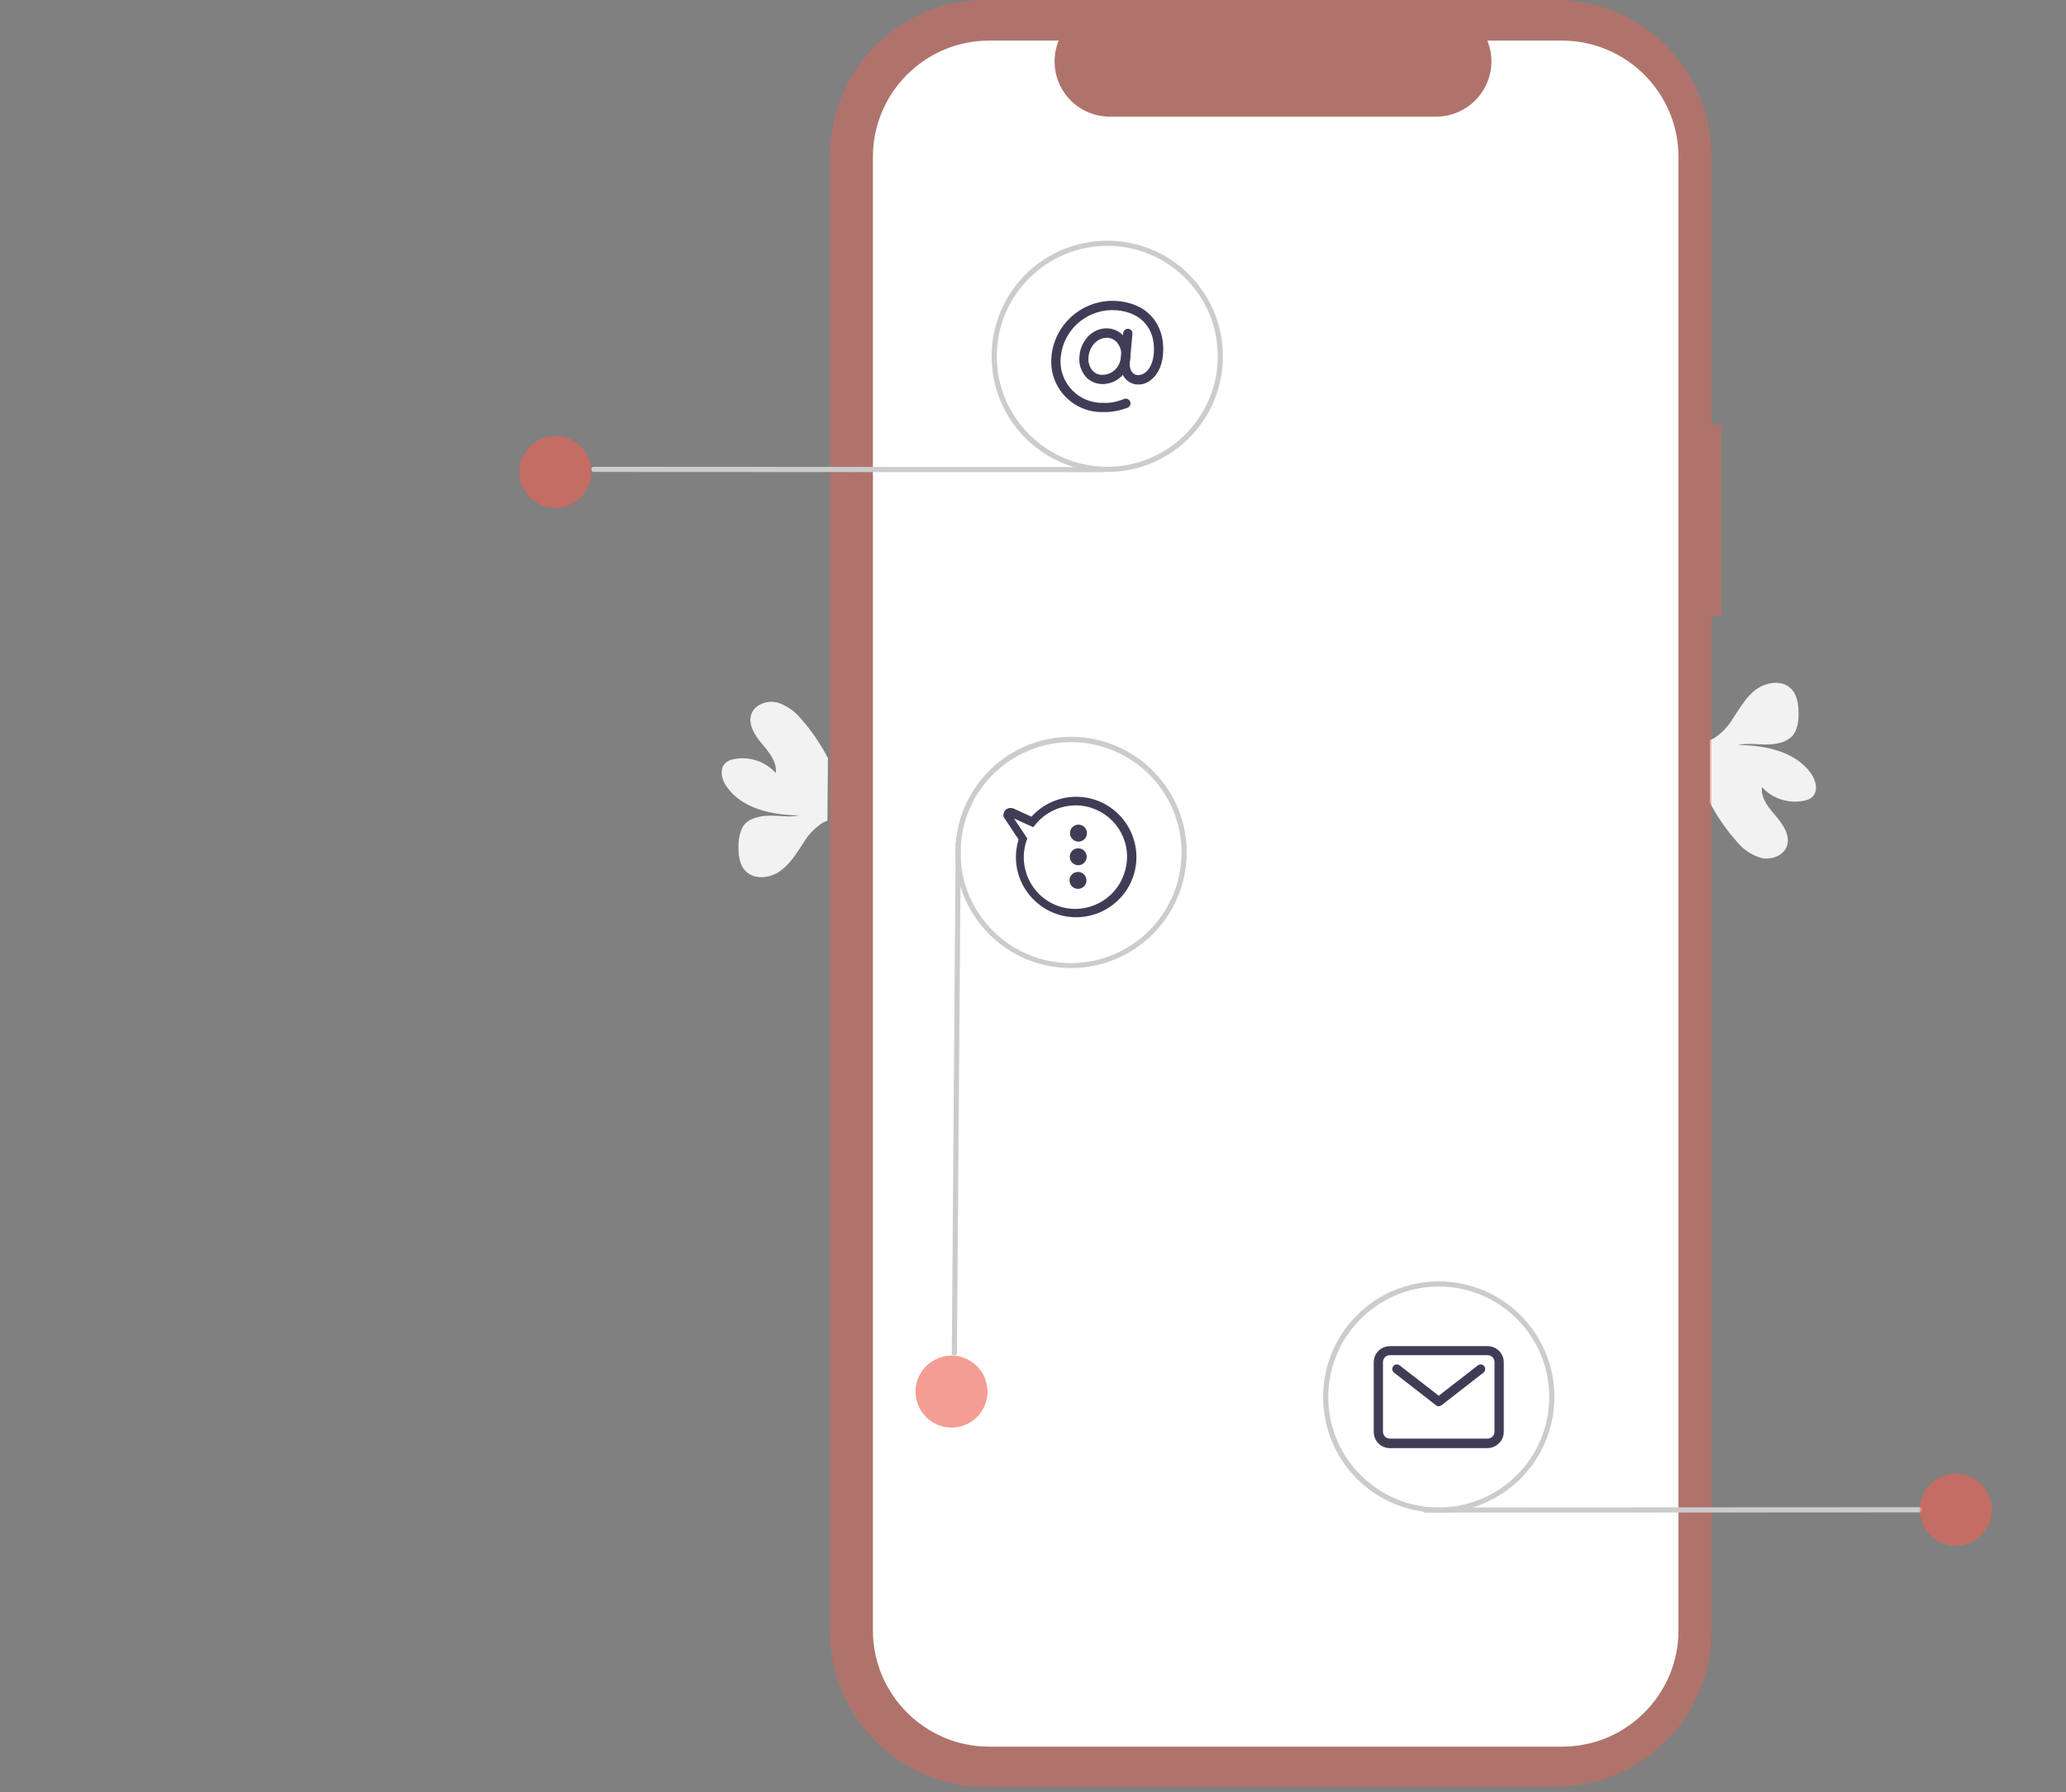 <?xml version="1.0" encoding="utf-8"?>
<!-- Generator: Adobe Illustrator 22.1.0, SVG Export Plug-In . SVG Version: 6.00 Build 0)  -->
<svg version="1.1" id="acbdcde3-a4fd-43c9-b2e2-23268a62f9b0"
	 xmlns="http://www.w3.org/2000/svg" xmlns:xlink="http://www.w3.org/1999/xlink" x="0px" y="0px" width="804px" height="697.7px"
	 viewBox="0 0 804 697.7" style="enable-background:new 0 0 804 697.7;" xml:space="preserve">
<rect x="0" y="0" width="804" height="697.7" fill="#808080" stroke="none"/>
<style type="text/css">
	.st0{fill:#F2F2F2;}
	.st1{opacity:0.44;fill:#ED6252;}
	.st2{fill:#FFFFFF;}
	.st3{fill:#3F3D56;}
	.st4{fill:#CCCCCC;}
	.st5{opacity:0.62;fill:#ED6252;}
</style>
<path class="st0" d="M675.9,327.6c2.5,3.1,5.8,5.3,9.6,6.4c3.8,0.8,8.3-0.8,9.8-4.4c1.6-4.1-1.3-8.5-4.1-11.8s-6.1-7.1-5.5-11.4
	c4.1,4.5,10.3,6.5,16.3,5.3c1.2-0.2,2.4-0.7,3.3-1.5c2.4-2.3,1.4-6.4-0.5-9.1c-6.1-8.6-17.8-11-28.4-11.1c3.8-0.9,7.8-0.1,11.6-0.2
	s8.3-1.1,10.3-4.4c1.1-2,1.6-4.3,1.6-6.6c0.1-3.9-0.2-8.2-3.1-10.9c-3.5-3.3-9.4-2.4-13.3,0.4s-6.3,7.2-9,11.2c-1.9,3.2-4.5,6-7.7,8
	c-0.4,0.2-0.9,0.4-1.4,0.6v24.3C668.3,318,671.8,323,675.9,327.6z"/>
<path class="st0" d="M311.8,279.9c-2.5-3.1-5.8-5.4-9.5-6.5c-3.8-0.8-8.3,0.7-9.8,4.3c-1.6,4.1,1.2,8.5,4,11.8
	c2.8,3.3,6,7.2,5.4,11.4c-4.1-4.5-10.2-6.6-16.3-5.4c-1.2,0.2-2.4,0.7-3.3,1.5c-2.4,2.3-1.5,6.4,0.4,9.1c6,8.7,17.7,11.2,28.3,11.3
	c-3.8,0.9-7.8,0-11.6,0.1c-3.8,0.1-8.3,1-10.3,4.3c-1.1,2-1.6,4.3-1.7,6.6c-0.1,3.9,0.1,8.2,3,10.9c3.5,3.3,9.4,2.5,13.3-0.3
	c3.9-2.8,6.4-7.1,9.1-11.1c1.9-3.2,4.6-6,7.8-7.9c0.4-0.2,0.9-0.4,1.4-0.6l0.2-24.3C319.3,289.6,315.9,284.5,311.8,279.9z"/>
<path id="e9a96f1c-287a-42d8-bbee-a97ef2edbe89" class="st1" d="M669.8,165.3H666V60.6C666,27.1,638.9,0,605.4,0H383.6
	C350.1,0,323,27.1,323,60.6l0,0v574.3c0,33.5,27.1,60.6,60.6,60.6h221.8c33.5,0,60.6-27.1,60.6-60.6V239.8h3.8V165.3z"/>
<path id="bb6cf65b-d1a0-4b47-beae-738e5a961a87" class="st2" d="M607.8,15.8h-29c4.5,11-0.8,23.5-11.8,28c-2.6,1.1-5.3,1.6-8.1,1.6
	h-127c-11.9,0-21.5-9.6-21.5-21.5c0-2.8,0.5-5.5,1.6-8.1h-27c-25,0-45.3,20.3-45.3,45.3v573.5c0,25,20.3,45.3,45.3,45.3h222.9
	c25,0,45.3-20.3,45.3-45.3l0,0l0,0V61C653.1,36,632.8,15.8,607.8,15.8z"/>
<path class="st3" d="M429,149.5c-2.4,0-4.8-1-6.4-2.8c-2-2.3-2.9-5.2-2.5-8.2c0.2-2.8,1.4-5.4,3.3-7.5c1.9-2,4.5-3.2,7.2-3.2
	c2.6,0,5,1.1,6.7,3c1.9,2.2,2.9,5.1,2.6,8l0,0c-0.2,3-1.5,5.8-3.6,7.8C434.3,148.5,431.7,149.5,429,149.5z M430.6,131.5
	c-3.5,0-6.6,3.2-7,7.4c-0.2,2,0.3,3.9,1.6,5.4c1,1.1,2.3,1.6,3.8,1.6c3.3,0,6.9-2.3,7.3-7.4c0.2-1.9-0.4-3.8-1.7-5.3
	C433.6,132.1,432.1,131.4,430.6,131.5z M438.1,138.7L438.1,138.7z"/>
<path class="st3" d="M429.1,160.4c-10.9,0.2-19.9-8.5-20-19.4c0-0.8,0-1.6,0.1-2.4c1.2-12.1,11.3-21.3,23.4-21.5
	c6.5,0,11.9,2.1,15.5,6c3.4,3.8,5,9,4.5,14.9c-0.5,5.5-2.8,8.4-4.7,9.9c-1.7,1.4-3.8,2-6,1.7c-3-0.5-6.3-3.2-5.8-9.1l1-10.9
	c0.1-1,1-1.7,2-1.6s1.7,1,1.6,1.9l-1,10.9c-0.3,2.9,0.8,4.9,2.8,5.2c1.2,0.1,2.3-0.3,3.2-1c1.3-1,2.9-3.1,3.3-7.3
	c0.4-4.9-0.8-9.1-3.6-12.1c-2.9-3.2-7.4-4.9-12.8-4.9c-10.3,0.2-18.8,8-19.8,18.2c-1,8.8,5.4,16.8,14.2,17.8
	c0.7,0.1,1.4,0.1,2.1,0.1c2.8,0.2,5.7-0.4,8.3-1.5c0.9-0.4,2,0.1,2.4,1s0,2-1,2.4C435.7,159.9,432.4,160.5,429.1,160.4z"/>
<path class="st3" d="M578.9,563.7h-38c-3.5,0-6.3-2.8-6.3-6.3v-27.1c0-3.5,2.8-6.3,6.3-6.3h38c3.5,0,6.3,2.8,6.3,6.3v27.1
	C585.2,560.8,582.4,563.6,578.9,563.7z M540.9,527.5c-1.5,0-2.7,1.2-2.7,2.7v27.1c0,1.5,1.2,2.7,2.7,2.7h38c1.5,0,2.7-1.2,2.7-2.7
	v-27.1c0-1.5-1.2-2.7-2.7-2.7H540.9z"/>
<path class="st3" d="M559.9,547.4c-0.4,0-0.8-0.1-1.1-0.4l-16.3-12.7c-0.8-0.6-0.9-1.7-0.3-2.5s1.7-0.9,2.5-0.3l0,0l15.2,11.8
	l15.2-11.8c0.8-0.6,1.9-0.5,2.5,0.3s0.5,1.9-0.3,2.5l0,0L561,547C560.7,547.2,560.3,547.4,559.9,547.4z"/>
<path class="st4" d="M747.1,588.7l-192.5,0.1c-0.6,0-0.9-0.4-0.9-1s0.4-1,0.9-1l192.5-0.1c0.6,0,0.9,0.4,0.9,1
	S747.7,588.7,747.1,588.7z"/>
<circle class="st5" cx="761.1" cy="587.7" r="14"/>
<path class="st4" d="M231,183.7l198.4,0.1c0.6,0,0.9-0.4,0.9-1s-0.4-1-0.9-1L231,181.7c-0.6,0-0.9,0.4-0.9,1S230.5,183.7,231,183.7
	L231,183.7z"/>
<circle class="st5" cx="216.1" cy="183.7" r="14"/>
<path class="st4" d="M559.9,588.8c-24.9,0-45-20.1-45-45s20.1-45,45-45s45,20.1,45,45l0,0C604.9,568.6,584.8,588.7,559.9,588.8z
	 M559.9,500.8c-23.7,0-43,19.3-43,43s19.3,43,43,43s43-19.3,43-43C602.9,520,583.6,500.8,559.9,500.8z"/>
<path class="st4" d="M430.9,183.7c-24.9,0-45-20.1-45-45s20.1-45,45-45s45,20.1,45,45l0,0C475.9,163.5,455.8,183.7,430.9,183.7z
	 M430.9,95.7c-23.7,0-43,19.3-43,43s19.3,43,43,43s43-19.3,43-43C473.9,114.9,454.6,95.7,430.9,95.7L430.9,95.7z"/>
<g>
	<path class="st4" d="M370.4,526.8l1.5-198.4c0-0.6,0.5-0.9,1-0.9c0.6,0,1,0.5,1,0.9l-1.5,198.4c0,0.6-0.5,0.9-1,0.9
		C370.8,527.7,370.4,527.2,370.4,526.8z"/>
	<circle class="st5" cx="370.3" cy="541.7" r="14"/>
	<path class="st4" d="M371.8,331.5c0.2-24.9,20.5-44.9,45.3-44.7c24.9,0.2,44.9,20.5,44.7,45.3c-0.2,24.9-20.5,44.9-45.3,44.7
		C391.6,376.7,371.6,356.4,371.8,331.5z M459.8,332.2c0.2-23.7-18.9-43.1-42.7-43.3c-23.7-0.2-43.1,18.9-43.3,42.7
		c-0.2,23.7,18.9,43.1,42.7,43.3C440.2,375,459.6,355.9,459.8,332.2z"/>
	<path class="st3" d="M390.5,317.2c0-1.5,1.2-2.7,2.8-2.7c0.4,0,0.7,0.1,1.1,0.2l7,3.2c8.7-9.6,23.5-10.4,33.1-1.7
		s10.4,23.5,1.7,33.1c-8.7,9.6-23.5,10.4-33.1,1.7c-6.8-6.1-9.4-15.5-6.7-24.2l-5.3-8C390.6,318.2,390.4,317.7,390.5,317.2z
		 M438.6,333.7c0.1-11.1-8.8-20.1-19.9-20.2c-6.1,0-11.9,2.7-15.8,7.5l-0.8,1l-7.5-3.4l5.2,7.8l-0.3,0.8c-3.6,10.5,2,21.9,12.4,25.5
		c10.5,3.6,21.9-2,25.5-12.4C438.2,338,438.6,335.8,438.6,333.7L438.6,333.7z"/>
	<ellipse class="st3" cx="419.6" cy="333.5" rx="3.3" ry="3.3"/>
	<ellipse class="st3" cx="419.7" cy="324.3" rx="3.3" ry="3.3"/>
	<ellipse class="st3" cx="419.5" cy="342.7" rx="3.3" ry="3.3"/>
</g>
</svg>
